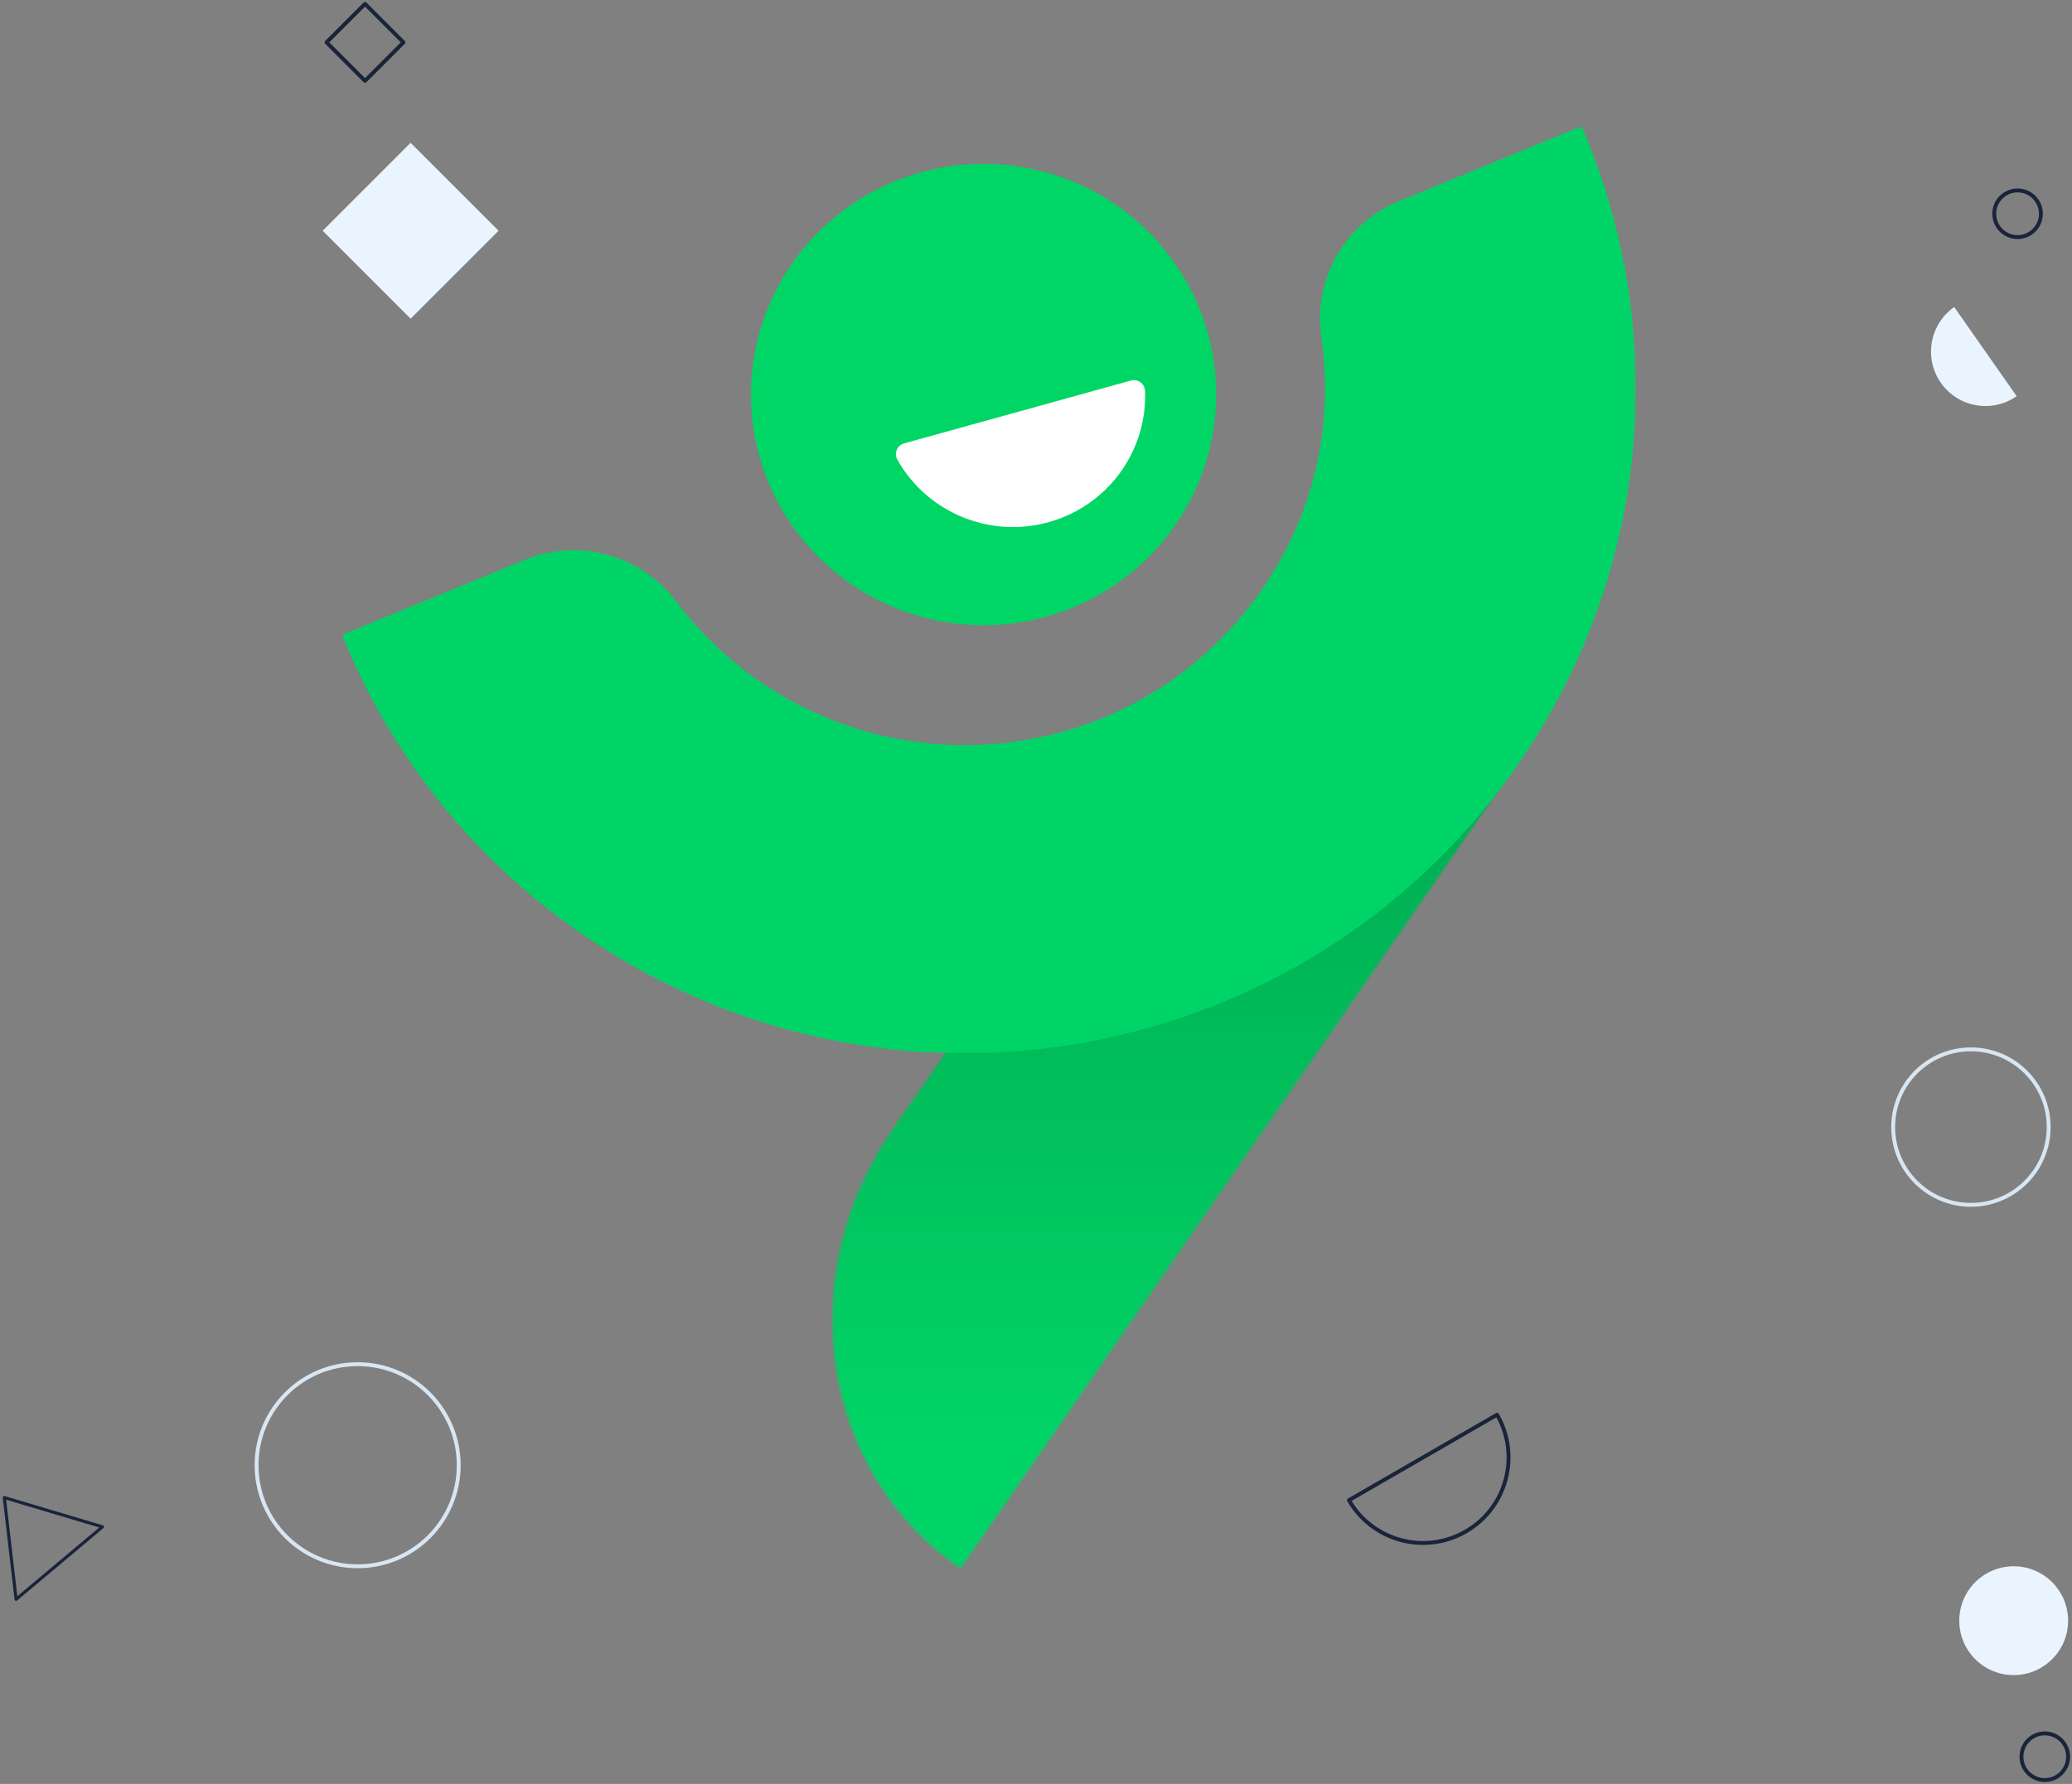<svg width="533" height="459" xmlns="http://www.w3.org/2000/svg" xmlns:xlink="http://www.w3.org/1999/xlink">
  <rect width="100%" height="100%" fill="#808080" stroke="none"/>
  <defs>
    <path d="M16.001 140.457c-26.308 38.084-18.408 88.828 17.653 113.335L178.295 44.441 113.003.063 16.001 140.457z" id="a"/>
    <linearGradient x1="50%" y1="86.88%" x2="50%" y2="13.029%" id="b">
      <stop stop-color="#01D466" offset="0%"/>
      <stop stop-color="#00A850" offset="100%"/>
    </linearGradient>
    <path id="d" d="M0 .484h332.823V239.021H0z"/>
  </defs>
  <g fill="none" fill-rule="evenodd">
    <g transform="translate(-10.322 .899)">
      <path stroke="#19243B" stroke-width=".8" stroke-linecap="round" stroke-linejoin="round" d="M11.429 384.421l25.249 7.533-22.215 18.641z"/>
      <path d="M357.322 385.101c6.075 10.522 19.53 14.128 30.053 8.053 10.522-6.075 14.128-19.53 8.053-30.053l-38.105 22z" stroke="#19243B" stroke-linecap="round" stroke-linejoin="round"/>
      <path d="M513.026 78.101c-6.334 4.435-7.873 13.165-3.438 19.498 4.435 6.334 13.165 7.873 19.498 3.438l-16.06-22.936zM93.322 58.473l22.627-22.627 22.627 22.627-22.627 22.627z" fill="#E9F4FE" fill-rule="nonzero"/>
      <path stroke="#19243B" stroke-linecap="round" stroke-linejoin="round" d="M94.322 10L104.221.101l9.899 9.899-9.899 9.899z"/>
      <circle fill="#E9F4FE" fill-rule="nonzero" cx="528.322" cy="416.101" r="14"/>
      <circle stroke="#19243B" stroke-linecap="round" stroke-linejoin="round" cx="536.322" cy="451.101" r="6"/>
      <circle stroke="#19243B" stroke-linecap="round" stroke-linejoin="round" cx="529.322" cy="54.101" r="6"/>
      <circle stroke="#D7E6F2" stroke-linecap="round" stroke-linejoin="round" cx="102.322" cy="376.101" r="26"/>
      <circle stroke="#D7E6F2" stroke-linecap="round" stroke-linejoin="round" cx="517.322" cy="289.101" r="20"/>
    </g>
    <g transform="translate(213.481 150.02)">
      <mask id="c" fill="#fff">
        <use xlink:href="#a"/>
      </mask>
      <path d="M16.001 140.457c-26.308 38.084-18.408 88.828 17.653 113.335L178.295 44.441 113.003.063 16.001 140.457z" fill="url(#b)" mask="url(#c)"/>
    </g>
    <g transform="translate(88 32)">
      <mask id="e" fill="#fff">
        <use xlink:href="#d"/>
      </mask>
      <path d="M326.979 23.809c-2.167-8.08-4.911-15.856-8.124-23.325L271.879 19.763c-13.946 5.721-22.118 20.104-19.97 34.923.641 4.394.969 8.905.962 13.51-.054 43.47-31.685 81.485-74.706 89.786-36.765 7.096-71.78-8.08-92.225-35.226-9.019-11.98-25.046-16.406-38.974-10.687L-.002 131.343C31.884 210.723 119.251 255.745 204.58 233.226c92.104-24.302 146.904-118.064 122.399-209.417" fill="#01D466" mask="url(#e)"/>
    </g>
    <path d="M312.438 108.346c-3.802 32.552-33.492 55.884-66.311 52.113-32.819-3.774-56.343-33.219-52.54-65.771 3.802-32.555 33.492-55.884 66.311-52.113 32.823 3.771 56.343 33.219 52.54 65.771" fill="#00D665"/>
    <path d="M232.551 114.089c-1.797.499-2.623 2.545-1.718 4.166 7.834 14.019 24.89 20.904 40.717 15.543 14.568-4.928 23.561-18.688 23.007-33.197-.07-1.856-1.842-3.189-3.646-2.69l-58.36 16.178z" fill="#FFF"/>
  </g>
</svg>
